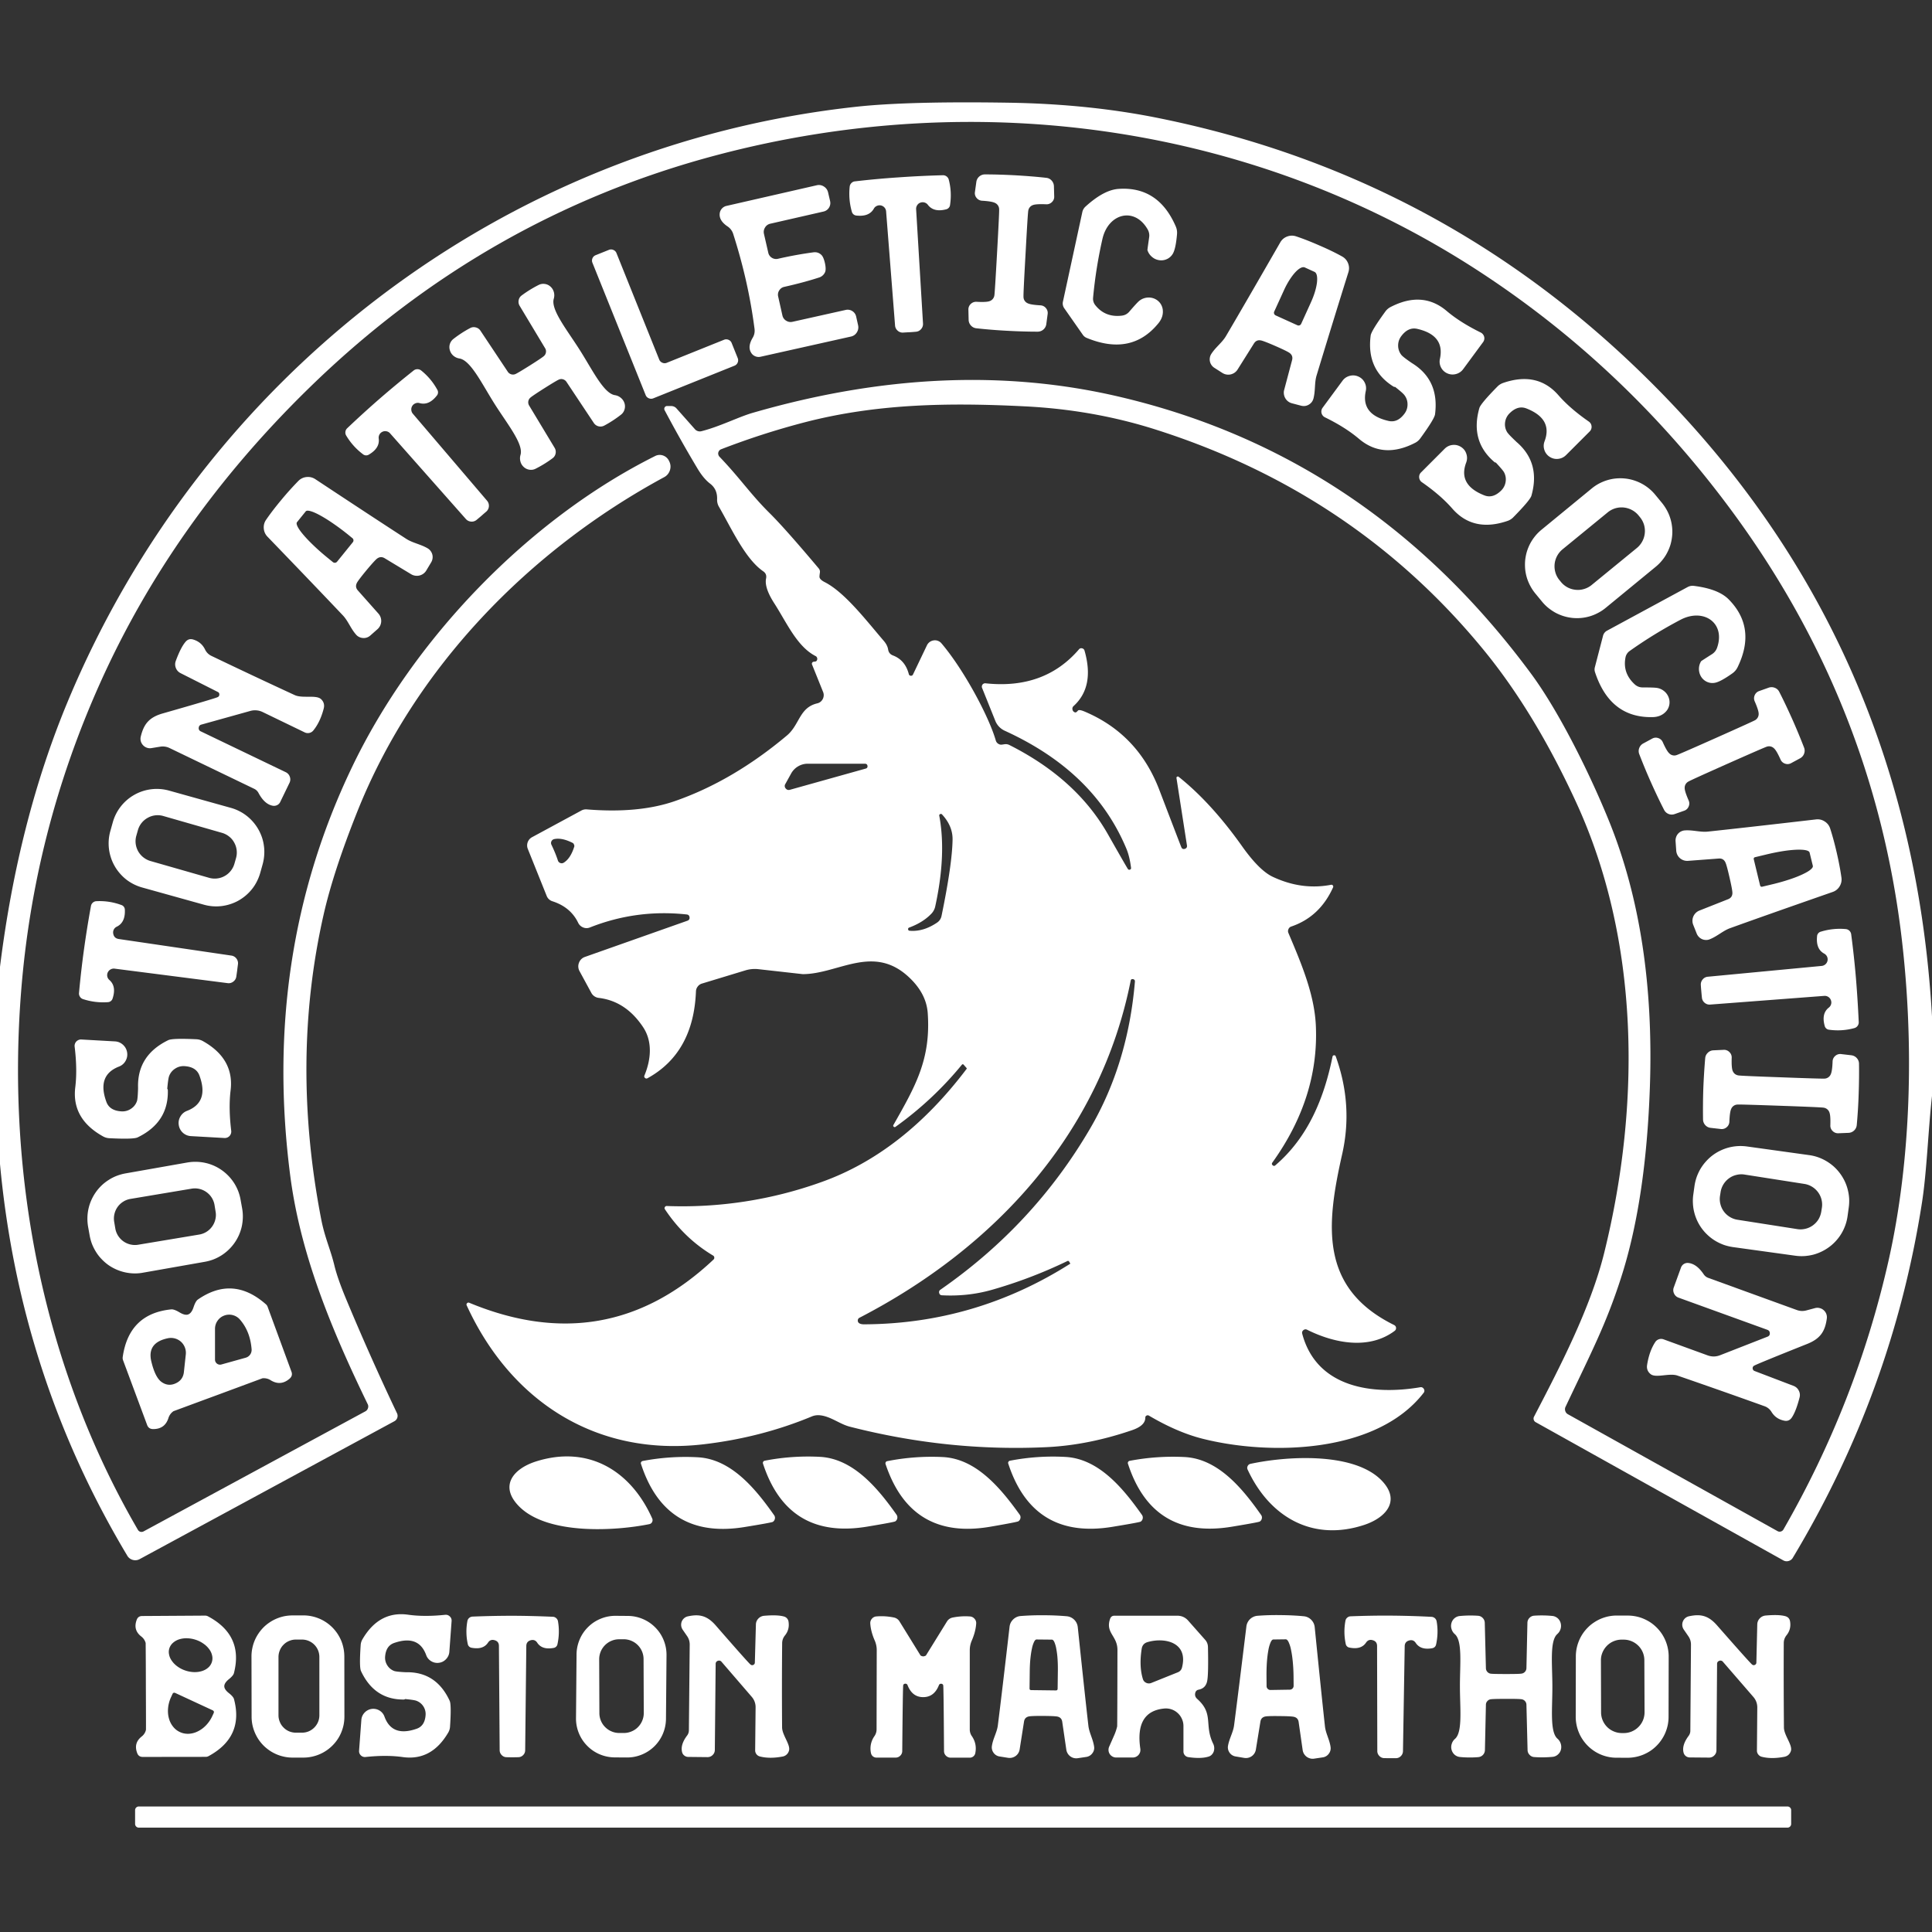 <svg xmlns="http://www.w3.org/2000/svg" width="256" height="256" viewBox="0 0 192 192"><rect x="0" y="0" width="192" height="192" fill="#333333" stroke="none"/><path fill="#fff" d="M192 101.004v7.91c-.39 3.527-.512 7.492-.996 10.598-1.953 12.539-6.23 24.308-12.84 35.304a.67.67 0 0 1-.418.313.67.67 0 0 1-.52-.059l-24.609-13.734a.4.4 0 0 1-.195-.242.4.4 0 0 1 .031-.313c2.52-4.844 5.625-10.793 6.98-16.312 3.645-14.758 3.512-31.055-2.812-44.766q-4.102-8.904-9.148-15.074-12.796-15.64-32.641-21.945c-4.14-1.317-8.488-2.082-13.05-2.305-7.52-.375-14.66-.27-21.848 1.598a76 76 0 0 0-8.27 2.671.46.46 0 0 0-.184.13.5.5 0 0 0-.097.195.4.4 0 0 0 .008.218.44.44 0 0 0 .105.192c2.078 2.168 3.078 3.719 4.996 5.617 1.004.996 2.63 2.824 4.867 5.484a.51.51 0 0 1 .121.426c-.035.23-.046.38-.039.442.028.171.196.336.512.496 2.008 1.02 4.149 3.832 5.871 5.836.246.285.39.57.438.863q.066.432.476.59c.809.304 1.332.922 1.578 1.851a.21.21 0 0 0 .196.168q.158.012.222-.129l1.387-2.902a.87.87 0 0 1 .676-.484.8.8 0 0 1 .422.05q.201.076.344.246c2.203 2.586 4.71 7.254 5.398 9.653.043.14.121.246.242.324q.18.118.39.082l.216-.031a.8.8 0 0 1 .52.082q6.637 3.347 9.765 8.844 1.933 3.405 2.008 3.488.088.092.199.039.118-.047.101-.176-.141-1.132-.465-1.906c-2.34-5.594-6.69-9.246-12.066-11.707a1.83 1.83 0 0 1-.969-1.02l-1.304-3.246a.3.3 0 0 1-.02-.172.34.34 0 0 1 .063-.16.3.3 0 0 1 .136-.101.3.3 0 0 1 .164-.024q5.844.628 9.278-3.367a.3.3 0 0 1 .316-.11q.194.048.246.235c.68 2.383.32 4.211-1.078 5.492a.35.35 0 0 0-.121.356.35.35 0 0 0 .246.281q.117.046.293-.172.116-.135.64.082c3.544 1.488 6.024 4.078 7.438 7.762q2.145 5.607 2.2 5.73.101.235.343.164.247-.075.219-.328l-1.043-6.707c-.012-.058.012-.105.062-.136q.082-.048.157.011 3.23 2.578 6.277 6.867c1.148 1.625 2.176 2.653 3.082 3.075q2.87 1.346 5.781.789a.16.16 0 0 1 .176.062.18.18 0 0 1 .027.192q-1.318 2.929-4.156 3.894a.44.44 0 0 0-.277.258.46.46 0 0 0-.008.379c1.29 3.039 2.598 6.12 2.73 9.246q.31 7.114-4.32 13.57-.112.146.028.274.137.124.273-.004c3.254-2.785 4.844-6.692 5.676-10.801q.03-.117.152-.129c.078-.004.137.031.164.106 1.164 3.222 1.38 6.468.637 9.742-1.59 7.05-2.25 13.304 5.176 16.965q.075.041.129.113.047.071.054.16a.345.345 0 0 1-.129.297c-2.523 1.898-5.949 1.27-8.71-.106-.133-.066-.254-.05-.372.043q-.17.14-.113.356c1.438 5.406 7.04 6.113 11.723 5.316a.33.33 0 0 1 .36.168.32.32 0 0 1-.024.395c-4.68 6.031-15.27 6.242-21.961 4.554-1.668-.421-3.446-1.183-5.332-2.296a.23.23 0 0 0-.243 0 .21.21 0 0 0-.117.203q.001.788-1.304 1.238-4.32 1.482-8.438 1.688-9.832.478-19.629-2.032c-1.004-.258-1.91-1.035-2.976-1.133a1.66 1.66 0 0 0-.817.125q-5.028 2.087-10.695 2.754c-10.742 1.27-19.23-4.312-23.582-13.8q-.053-.117.035-.215a.19.19 0 0 1 .215-.047c9.133 3.789 17.23 2.36 24.285-4.297a.23.23 0 0 0 .07-.207.23.23 0 0 0-.117-.184q-2.864-1.71-4.785-4.597a.19.19 0 0 1-.008-.22.2.2 0 0 1 .196-.108 40.9 40.9 0 0 0 15.382-2.387q8.088-2.889 14.399-11.227.047-.052 0-.105l-.285-.324q-.093-.096-.18.007a34.3 34.3 0 0 1-6.582 6.16c-.063.051-.125.047-.188-.003q-.087-.084-.023-.184c2.191-3.855 3.719-6.527 3.406-11.086-.086-1.297-.695-2.476-1.824-3.547-3.562-3.39-7.035-.375-10.559-.347h-.039l-4.402-.493a3.2 3.2 0 0 0-1.297.118l-4.32 1.312a.8.8 0 0 0-.418.293q-.165.21-.176.48-.242 6.113-4.812 8.633-.134.075-.25-.027-.118-.1-.059-.242c.621-1.492.855-3.317-.129-4.801q-1.71-2.58-4.387-2.91a.96.96 0 0 1-.773-.524l-1.16-2.136a.978.978 0 0 1-.055-.836.958.958 0 0 1 .602-.582L68.316 91.5q.24-.09.211-.336c-.02-.168-.109-.266-.277-.285-3.328-.363-6.54.07-9.621 1.289a.88.88 0 0 1-.676 0 .92.92 0 0 1-.496-.465q-.75-1.555-2.559-2.137a.9.9 0 0 1-.574-.543l-1.87-4.656a.93.93 0 0 1-.013-.664.92.92 0 0 1 .434-.504l4.883-2.64a.96.96 0 0 1 .578-.121q5.145.418 8.73-.825 5.759-2.003 11.137-6.52c1.274-1.07 1.223-2.773 3.016-3.195a.8.8 0 0 0 .32-.152.85.85 0 0 0 .32-.621.8.8 0 0 0-.058-.352l-1.102-2.734a.2.2 0 0 1 .016-.184q.058-.088.156-.093.204-.023.227-.04a.3.3 0 0 0 .12-.273.3.3 0 0 0-.05-.144.26.26 0 0 0-.117-.106c-1.852-.945-2.887-3.355-4.102-5.238-.676-1.047-.945-1.875-.816-2.48.058-.294-.031-.528-.278-.7-1.793-1.234-3.128-4.199-4.41-6.426a1.36 1.36 0 0 1-.18-.734q.037-.99-.683-1.547-.674-.509-1.289-1.55a129 129 0 0 1-3.246-5.762.25.25 0 0 1-.031-.14c0-.052.011-.095.039-.138a.3.3 0 0 1 .101-.101.24.24 0 0 1 .137-.031h.398a.7.7 0 0 1 .547.246l1.801 2.03a.65.65 0 0 0 .688.22c1.8-.457 3.668-1.41 5.035-1.809 12.91-3.742 25.058-4.285 36.449-1.617q24.927 5.826 40.973 27.566c2.84 3.856 5.925 10.157 7.77 14.73 3.019 7.5 4.355 16.266 4.01 26.29q-.391 11.36-2.894 19.058c-1.484 4.582-2.879 7.223-5.492 12.75a.54.54 0 0 0-.023.407.54.54 0 0 0 .257.32l20.836 11.617q.153.087.329.04a.43.43 0 0 0 .261-.204q7.224-12.562 10.41-26.566c2.348-10.32 2.543-21.914 1.352-32.078q-2.79-23.783-17.379-43.223-10.167-13.56-23.937-22.707c-22.54-14.988-50.332-18.918-76.45-12.008q-23.138 6.123-40.625 23.25-13.48 13.19-20.68 29.262-6.608 14.742-7.843 30.773c-1.426 18.43 2.277 37.285 11.617 53.332q.084.147.25.196c.11.027.211.015.313-.036l22.043-11.933a.52.52 0 0 0 .257-.313.5.5 0 0 0-.027-.406c-3.59-7.398-6.68-14.867-7.695-22.695q-2.822-21.82 6.078-40.48c6.11-12.833 17.586-24.75 30.191-31.048a1 1 0 0 1 .387-.105 1.026 1.026 0 0 1 .98.578l.036.074q.099.206.117.434a1.22 1.22 0 0 1-.274.836c-.097.113-.21.21-.343.281C52.62 54.66 41.242 66.316 35.527 80.61q-2.406 6.017-3.382 10.352-3.27 14.49-.223 30.21c.351 1.821.93 3 1.316 4.618q.317 1.3 1.196 3.398a253 253 0 0 0 5.023 11.266.605.605 0 0 1-.254.781l-25.32 13.707a.9.9 0 0 1-.684.079.89.89 0 0 1-.547-.415Q1.95 136.74 0 115.68V96.082c1.203-9.695 3.45-18.48 6.727-26.355C20.168 37.46 49.859 14.43 85.133 10.605q5.115-.555 15.129-.398c5.347.086 10.351.602 15.004 1.555q26.94 5.478 46.84 24.328C180.554 53.559 190.52 75.2 192 101.004M85.98 75.898h-5.707q-.512 0-.953.258a1.87 1.87 0 0 0-.691.703l-.582 1.051a.364.364 0 0 0 .031.442q.169.211.426.136l7.543-2.11c.129-.042.18-.132.164-.265q-.031-.198-.23-.215m4.41 16.598q1.352.121 2.723-.8.37-.249.457-.684 1.056-5.116 1.094-7.567.024-1.348-1.043-2.504-.084-.087-.191-.035-.111.052-.086.168.721 3.856-.403 9.008a1.5 1.5 0 0 1-.382.719q-.832.873-2.215 1.383c-.074.03-.11.09-.098.171.012.086.063.133.145.141m-35.242-7.77q.16.386.293.79c.04.12.121.207.243.25a.38.38 0 0 0 .347-.04q.67-.42 1.035-1.585a.17.17 0 0 0 0-.125q0-.017-.02-.075a1 1 0 0 1-.038-.078.25.25 0 0 0-.09-.09c-.719-.367-1.34-.496-1.852-.382a.4.4 0 0 0-.27.218q-.076.175.005.344.188.387.347.774m50.918 40.598a46.7 46.7 0 0 1-7.507 2.86c-1.59.449-3.243.629-4.95.539-.144-.008-.238-.078-.273-.22a.286.286 0 0 1 .121-.335q9.292-6.45 14.887-16.035c2.508-4.297 3.984-9.156 4.441-14.582q.017-.205-.195-.246h-.016q-.18-.025-.21.156c-3.02 15.16-13.462 26.516-26.954 33.496a.29.29 0 0 0-.164.25.3.3 0 0 0 .117.277q.174.134.559.125c7.36-.043 14.164-2.05 20.422-6.015a.03.03 0 0 0 .015-.035l-.105-.172q-.065-.122-.188-.063m0 0"/><path fill="#fff" d="M89.324 17.625a98 98 0 0 1 4.375-.21.58.58 0 0 1 .375.12.58.58 0 0 1 .215.328q.316 1.202.129 2.485a.51.51 0 0 1-.398.457q-1.229.313-1.81-.45a.63.63 0 0 0-.335-.23.64.64 0 0 0-.41.016.6.6 0 0 0-.317.254.65.65 0 0 0-.105.394l.684 11.356a.75.75 0 0 1-.188.558.74.74 0 0 1-.527.266 17 17 0 0 1-.606.047q-.174.005-.64.035a.73.73 0 0 1-.555-.188.75.75 0 0 1-.262-.523L88.06 21a.653.653 0 0 0-.508-.582.63.63 0 0 0-.406.043.6.6 0 0 0-.301.27q-.469.832-1.735.69a.51.51 0 0 1-.457-.39 6.5 6.5 0 0 1-.21-2.492.58.58 0 0 1 .171-.348.55.55 0 0 1 .348-.168 87 87 0 0 1 4.363-.398M99.09 25.074c.148-2.672.219-4.101.203-4.293a.7.7 0 0 0-.422-.62q-.304-.153-1.266-.212a.75.75 0 0 1-.55-.277.72.72 0 0 1-.168-.586l.14-1.004a.86.86 0 0 1 .848-.75q1.358 0 3.05.09 1.706.098 3.048.25a.82.82 0 0 1 .539.273q.215.24.226.567l.028 1.011a.71.71 0 0 1-.23.563.74.74 0 0 1-.579.215q-.96-.041-1.281.07a.7.7 0 0 0-.489.578q-.052.275-.269 4.281-.227 3.999-.203 4.282a.69.69 0 0 0 .422.629q.305.151 1.265.203.336.023.547.281.211.263.164.59l-.133.996a.86.86 0 0 1-.855.75c-.898 0-1.918-.027-3.05-.09a53 53 0 0 1-3.04-.246.84.84 0 0 1-.543-.273.85.85 0 0 1-.23-.567l-.024-1.012a.74.74 0 0 1 .235-.566.76.76 0 0 1 .578-.215q.958.053 1.273-.058a.71.71 0 0 0 .496-.579q.047-.285.27-4.28M81.977 26.129q.133.614.027.894a.96.96 0 0 1-.629.563q-1.465.478-3.434.922a.76.76 0 0 0-.5.351.76.76 0 0 0-.109.602l.422 1.883a.8.8 0 0 0 .367.523c.195.125.41.164.637.113l5.289-1.18a.86.86 0 0 1 .66.118.85.85 0 0 1 .379.55l.187.84q.09.388-.12.723a.9.9 0 0 1-.598.418l-8.97 2.004a.85.85 0 0 1-.554-.058.85.85 0 0 1-.406-.38q-.34-.596.188-1.468c.156-.27.21-.559.171-.871a52 52 0 0 0-.847-4.778 56 56 0 0 0-1.282-4.68 1.4 1.4 0 0 0-.53-.702q-.852-.562-.805-1.254a.86.86 0 0 1 .207-.516.86.86 0 0 1 .476-.285l8.953-2.047a.9.9 0 0 1 .719.121q.334.21.422.598l.195.84a.85.85 0 0 1-.105.66.85.85 0 0 1-.547.39l-5.281 1.207a.8.8 0 0 0-.528.375q-.186.298-.11.637l.43 1.875a.77.77 0 0 0 .356.5.78.78 0 0 0 .602.102 39 39 0 0 1 3.504-.64q.474-.068.8.241c.149.13.266.399.364.809M114.031 24.855q-.01-.016.172-1.28a1.2 1.2 0 0 0-.144-.766c-1.305-2.297-3.922-1.606-4.5.937a45 45 0 0 0-.93 5.848q-.035.421.234.75c.653.812 1.524 1.152 2.602 1.027q.458-.048.758-.394c.449-.524.754-.856.914-1.008.195-.18.425-.305.687-.364q.394-.088.77.028.38.122.636.414.252.293.317.68.11.744-.43 1.402-2.684 3.293-7.148 1.441a.85.85 0 0 1-.344-.277l-1.852-2.648a.82.82 0 0 1-.136-.684l1.922-8.879q.07-.323.312-.547 1.818-1.656 3.277-1.762c2.653-.187 4.551 1.063 5.704 3.743.105.25.144.507.117.78-.082.95-.223 1.587-.41 1.911a1.3 1.3 0 0 1-.57.531q-.364.175-.774.121a1.4 1.4 0 0 1-.735-.332 1.43 1.43 0 0 1-.449-.672M131.129 24.398q1.285.552 2.242 1.086.417.229.594.668.18.438.039.895a1237 1237 0 0 0-3.168 10.281c-.215.727-.102 1.492-.305 2.274q-.052.193-.168.351-.123.159-.293.258a1 1 0 0 1-.37.133 1.1 1.1 0 0 1-.391-.024l-.918-.242a1.07 1.07 0 0 1-.66-.504 1.1 1.1 0 0 1-.137-.402 1 1 0 0 1 .027-.426l.785-2.957q.117-.44-.246-.71-.246-.182-1.394-.684-1.154-.504-1.457-.563-.45-.09-.696.309l-1.62 2.578a1.1 1.1 0 0 1-.294.312c-.12.086-.25.14-.39.176a1.097 1.097 0 0 1-.824-.14l-.801-.512a1 1 0 0 1-.442-.633 1 1 0 0 1 .14-.754c.434-.676 1.071-1.117 1.454-1.77 1.223-2.074 3.02-5.18 5.394-9.308q.235-.412.68-.582.445-.168.895-.02 1.041.346 2.324.91m-4.356 6.946 2.16.98a.285.285 0 0 0 .375-.14l.965-2.125q.24-.528.399-1.043.156-.517.207-.946.047-.428-.016-.703c-.043-.18-.12-.3-.234-.351l-.961-.438q-.17-.075-.422.055-.251.13-.543.449c-.191.211-.387.473-.578.777a8 8 0 0 0-.527.985l-.97 2.125a.27.27 0 0 0-.003.215.28.28 0 0 0 .148.16M64.164 39.262l-5.289-13.149a.57.57 0 0 1 .004-.445.56.56 0 0 1 .32-.309l1.313-.527a.55.55 0 0 1 .445.008q.219.093.309.316l4.246 10.574a.56.56 0 0 0 .312.317.55.55 0 0 0 .446.004l5.683-2.285a.57.57 0 0 1 .445.004.55.55 0 0 1 .313.316l.602 1.5q.088.228-.004.445a.56.56 0 0 1-.32.313l-8.067 3.242a.57.57 0 0 1-.445-.008.55.55 0 0 1-.313-.316M57.61 34.77c1.273 2.003 2.382 4.328 3.5 4.5q.334.052.593.27c.176.148.293.327.36.538a1.06 1.06 0 0 1-.004.633 1 1 0 0 1-.356.508q-.803.626-1.664 1.082a.793.793 0 0 1-1.023-.262l-2.72-4.09a.62.62 0 0 0-.343-.254.58.58 0 0 0-.422.032q-.265.118-1.426.851-1.171.744-1.394.938a.613.613 0 0 0-.129.781l2.535 4.207a.77.77 0 0 1 .098.562.75.75 0 0 1-.3.473q-.78.585-1.688 1.043c-.192.098-.399.129-.61.098a1.05 1.05 0 0 1-.566-.27 1.1 1.1 0 0 1-.332-.55 1.2 1.2 0 0 1 .008-.65c.324-1.081-1.313-3.073-2.579-5.077-1.27-2.012-2.378-4.336-3.496-4.508a1.2 1.2 0 0 1-.59-.27 1.1 1.1 0 0 1-.351-.539 1.03 1.03 0 0 1 .348-1.132q.802-.626 1.668-1.082a.74.74 0 0 1 .554-.063.76.76 0 0 1 .465.324l2.723 4.09a.617.617 0 0 0 .758.219q.27-.123 1.437-.856 1.165-.736 1.387-.93a.6.6 0 0 0 .203-.37.58.58 0 0 0-.082-.41l-2.527-4.208a.78.78 0 0 1-.102-.558q.058-.3.297-.477a11.5 11.5 0 0 1 1.687-1.043q.293-.147.614-.101.32.042.566.265.247.223.336.551a1.2 1.2 0 0 1-.008.649c-.324 1.082 1.305 3.082 2.574 5.086M138.637 38.445q-.075.025-.172-.039-2.685-1.686-2.25-5.054.051-.457 1.469-2.407.19-.257.472-.414 3.206-1.677 5.625.383 1.344 1.136 3.383 2.137a.66.66 0 0 1 .332.422q.035.137.004.273a.6.6 0 0 1-.11.25l-1.98 2.688a1.28 1.28 0 0 1-.719.488 1.28 1.28 0 0 1-.867-.07 1.27 1.27 0 0 1-.625-.602 1.26 1.26 0 0 1-.097-.86q.492-2.325-2.25-2.956c-.598-.137-1.125.097-1.59.714-.211.278-.317.594-.317.938q0 .52.317.93.153.2.965.757.039.03.136.09 2.685 1.68 2.25 5.055-.053.456-1.472 2.406a1.45 1.45 0 0 1-.47.414c-2.136 1.114-4.01.989-5.624-.383-.899-.761-2.024-1.472-3.383-2.136a.63.63 0 0 1-.332-.422.6.6 0 0 1-.004-.274.6.6 0 0 1 .11-.25l1.98-2.687c.18-.246.422-.406.715-.484q.447-.118.863.07.42.188.625.594.205.41.106.855-.494 2.325 2.25 2.957.894.218 1.59-.707c.21-.277.316-.594.312-.941q0-.516-.32-.926-.148-.199-.922-.809M47.844 51.262c-.078.066-.23.195-.465.39a.75.75 0 0 1-.559.184.76.76 0 0 1-.523-.258l-7.531-8.512a.62.62 0 0 0-.352-.203.62.62 0 0 0-.402.043.643.643 0 0 0-.375.676q.125.944-.969 1.59a.504.504 0 0 1-.602-.035 6.4 6.4 0 0 1-1.664-1.856.56.56 0 0 1-.074-.379.57.57 0 0 1 .18-.347 101 101 0 0 1 3.238-2.946 104 104 0 0 1 3.367-2.793.58.58 0 0 1 .371-.125q.204-.001.368.125a6.3 6.3 0 0 1 1.601 1.907.5.5 0 0 1-.05.601q-.785.997-1.712.735a.6.6 0 0 0-.402.023.64.64 0 0 0-.414.648q.013.213.148.38l7.375 8.644q.206.241.188.559a.75.75 0 0 1-.262.53q-.357.306-.48.419M148.656 45.969q-.082.005-.164-.07c-1.605-1.376-2.097-3.153-1.476-5.34q.118-.439 1.812-2.16.226-.224.535-.337 3.418-1.185 5.512 1.215 1.16 1.33 3.031 2.625a.7.7 0 0 1 .184.203q.065.123.078.262a.6.6 0 0 1-.035.27.6.6 0 0 1-.145.234l-2.363 2.363c-.215.211-.477.336-.777.368a1.27 1.27 0 0 1-.84-.2 1.27 1.27 0 0 1-.528-.68q-.144-.433.016-.863.84-2.225-1.785-3.261c-.57-.23-1.133-.075-1.68.465q-.376.368-.453.882c-.05.34.008.664.176.961q.124.229.84.903.035.036.117.113c1.605 1.375 2.098 3.152 1.48 5.34q-.123.438-1.816 2.16a1.45 1.45 0 0 1-.531.336q-3.42 1.183-5.516-1.215-1.159-1.33-3.027-2.625a.6.6 0 0 1-.184-.203.653.653 0 0 1-.047-.535.6.6 0 0 1 .149-.23l2.36-2.364c.218-.211.476-.336.78-.367q.453-.047.836.199.387.245.528.68.145.434-.012.863c-.563 1.484.035 2.57 1.785 3.262q.854.344 1.68-.465.376-.37.453-.887a1.48 1.48 0 0 0-.176-.965q-.129-.216-.797-.937M36.414 56.676q-.804.977-.945 1.246c-.14.277-.11.527.097.758l2.04 2.297a1.1 1.1 0 0 1 .277.796 1.1 1.1 0 0 1-.367.754l-.715.63a.963.963 0 0 1-.734.246 1 1 0 0 1-.38-.102.9.9 0 0 1-.308-.242c-.535-.606-.781-1.348-1.305-1.903-1.668-1.761-4.16-4.367-7.488-7.816a1.3 1.3 0 0 1-.371-.817q-.04-.48.23-.87.628-.914 1.532-1.997a30 30 0 0 1 1.68-1.867q.335-.335.812-.383.476-.046.875.219 5.99 3.96 9.043 5.934c.644.41 1.418.523 2.117.937q.17.098.289.262a.98.98 0 0 1 .191.746 1 1 0 0 1-.129.371l-.488.816q-.11.187-.285.317a1.1 1.1 0 0 1-.387.183 1.1 1.1 0 0 1-.43.02 1.1 1.1 0 0 1-.406-.145l-2.632-1.59c-.262-.156-.512-.144-.758.04q-.246.193-1.055 1.16m-2.918-.852 1.566-1.937a.28.28 0 0 0 .063-.215.26.26 0 0 0-.11-.195l-.386-.317q-.739-.597-1.461-1.094c-.48-.336-.918-.609-1.316-.828q-.6-.332-.98-.437-.383-.11-.49.02l-.87 1.077q-.099.136.09.489.186.35.636.863c.297.344.66.71 1.086 1.11.426.402.887.796 1.375 1.19l.39.317c.063.047.134.07.212.059a.3.3 0 0 0 .195-.102M165.176 49.992q.275.343.488.735.208.387.336.812.13.422.172.863.047.44 0 .88a4.7 4.7 0 0 1-.168.866q-.13.422-.34.813-.206.392-.488.73-.282.345-.621.625l-4.985 4.094a4.2 4.2 0 0 1-.734.488 4.4 4.4 0 0 1-1.676.512 4.7 4.7 0 0 1-.879 0 4.6 4.6 0 0 1-.863-.172 4.7 4.7 0 0 1-.816-.336 5 5 0 0 1-.73-.488 4.3 4.3 0 0 1-.626-.625l-.676-.82a4.4 4.4 0 0 1-.488-.735 4.4 4.4 0 0 1-.512-1.675 5 5 0 0 1 0-.883c.032-.293.086-.582.172-.864.086-.28.2-.554.336-.812.14-.262.305-.504.492-.734.184-.227.395-.434.621-.621l4.985-4.094c.226-.188.472-.352.73-.492q.392-.206.813-.336c.285-.086.57-.145.867-.172q.44-.042.879 0 .44.042.863.172a4.5 4.5 0 0 1 1.547.824 4.5 4.5 0 0 1 .625.625Zm-2.34 1.23a2.19 2.19 0 0 0-2.313-.706 2.2 2.2 0 0 0-.75.402l-4.492 3.676a2.19 2.19 0 0 0-.785 1.465q-.04.432.082.847.123.412.399.746l.144.176q.271.334.652.54c.254.136.528.218.813.245q.433.047.844-.082.415-.123.75-.398l4.492-3.676a2.19 2.19 0 0 0 .707-2.312 2.2 2.2 0 0 0-.402-.75ZM169.059 65.707c.004-.008.367-.246 1.086-.703q.346-.228.488-.61c.89-2.48-1.336-4.011-3.637-2.796a44.5 44.5 0 0 0-5.043 3.097 1.02 1.02 0 0 0-.418.668q-.287 1.53.914 2.64.34.313.797.313 1.027-.001 1.356.04.398.044.722.285.323.239.477.601.156.363.101.75c-.039.254-.14.485-.308.68q-.49.57-1.344.594c-2.828.07-4.746-1.426-5.746-4.485a.86.86 0 0 1-.016-.445l.813-3.125a.8.8 0 0 1 .426-.547l7.98-4.32q.292-.158.621-.121 2.437.3 3.469 1.343 2.796 2.832.875 6.758a1.6 1.6 0 0 1-.516.598c-.777.55-1.347.86-1.719.93a1.3 1.3 0 0 1-.773-.079 1.34 1.34 0 0 1-.598-.507 1.472 1.472 0 0 1-.008-1.559M21.637 68.762l-3.688-1.864a.95.95 0 0 1-.472-.515.96.96 0 0 1-.008-.7q.492-1.34.972-1.902c.207-.242.457-.316.758-.226q.819.246 1.18.996.207.427.637.633a608 608 0 0 0 8.265 3.89c.77.36 2.137-.05 2.625.406q.41.388.262.946-.351 1.346-1.043 2.183a.7.7 0 0 1-.383.23.7.7 0 0 1-.449-.05l-4.191-2.027a1.74 1.74 0 0 0-1.239-.106l-4.847 1.352a.334.334 0 0 0-.266.316.33.33 0 0 0 .207.36l8.438 4.054c.199.098.332.246.406.453a.76.76 0 0 1-.031.606l-.915 1.89a.66.66 0 0 1-.316.325.7.7 0 0 1-.45.058q-.809-.157-1.401-1.27a.94.94 0 0 0-.442-.417l-8.394-4.043a1.56 1.56 0 0 0-.922-.137l-.89.145a.9.9 0 0 1-.45-.043.96.96 0 0 1-.598-.645.94.94 0 0 1-.004-.453c.293-1.223.809-1.91 2.16-2.3q5.31-1.516 5.504-1.637a.27.27 0 0 0 .145-.262.25.25 0 0 0-.16-.246M178.125 71.496a62 62 0 0 1 1.164 2.805.84.84 0 0 1 0 .601.85.85 0 0 1-.398.457l-.887.48a.72.72 0 0 1-.606.052.73.73 0 0 1-.449-.41c-.262-.583-.472-.95-.64-1.102a.7.7 0 0 0-.727-.176q-.27.087-3.914 1.703-3.639 1.621-3.879 1.766a.7.7 0 0 0-.367.656c.004.227.137.629.39 1.211.09.203.094.406.004.61a.72.72 0 0 1-.437.417l-.953.336a.855.855 0 0 1-1.05-.418q-.615-1.196-1.306-2.738a58 58 0 0 1-1.164-2.805.84.84 0 0 1 0-.601.85.85 0 0 1 .399-.457l.886-.48a.72.72 0 0 1 .606-.051.73.73 0 0 1 .45.41q.389.873.64 1.101a.69.69 0 0 0 .734.176q.268-.084 3.906-1.703 3.638-1.622 3.887-1.762a.71.71 0 0 0 .36-.66q-.011-.34-.391-1.21a.74.74 0 0 1-.004-.61.74.74 0 0 1 .445-.418l.946-.336a.85.85 0 0 1 .605.012q.3.115.445.402c.41.797.844 1.715 1.305 2.742M25.86 86.754a4.6 4.6 0 0 1-.325.828q-.2.404-.476.754a4.6 4.6 0 0 1-1.348 1.156 4.4 4.4 0 0 1-.813.356 4.5 4.5 0 0 1-1.761.215 4.5 4.5 0 0 1-.88-.157l-6.136-1.71a4.62 4.62 0 0 1-1.586-.8 4.6 4.6 0 0 1-.64-.619 4.3 4.3 0 0 1-.512-.73 4.4 4.4 0 0 1-.36-.817 4.527 4.527 0 0 1-.059-2.637l.243-.866a4.54 4.54 0 0 1 5.598-3.157l6.14 1.715q.435.121.832.324.399.2.75.477a4.6 4.6 0 0 1 1.516 2.16q.14.427.191.871c.04.297.043.594.02.89-.02.298-.074.59-.152.88Zm-2.407-1.465c.074-.262.098-.523.067-.793a2 2 0 0 0-.243-.758 1.9 1.9 0 0 0-.515-.61 2 2 0 0 0-.707-.362l-5.825-1.672a2.012 2.012 0 0 0-1.55.18 2.02 2.02 0 0 0-.973 1.218l-.156.551a2 2 0 0 0-.067.793 2.1 2.1 0 0 0 .243.758 2.08 2.08 0 0 0 1.222.972l5.824 1.668q.391.113.793.067.406-.045.758-.242a2.04 2.04 0 0 0 .973-1.223ZM182.535 84.75c.211.914.363 1.734.465 2.46q.066.47-.184.88-.252.406-.703.558-6.756 2.355-10.16 3.586c-.719.254-1.277.805-2.02 1.102a.9.9 0 0 1-.382.078.98.98 0 0 1-.711-.297 1 1 0 0 1-.219-.328l-.351-.883a1.05 1.05 0 0 1-.075-.422q.002-.215.09-.414a1.1 1.1 0 0 1 .606-.582l2.843-1.125q.43-.168.43-.625c0-.207-.098-.722-.285-1.535q-.28-1.231-.414-1.508-.199-.41-.66-.375l-3.043.23a1.1 1.1 0 0 1-.43-.05 1.1 1.1 0 0 1-.375-.21q-.167-.143-.262-.337a1.1 1.1 0 0 1-.113-.414l-.066-.945a1 1 0 0 1 .05-.39.97.97 0 0 1 .508-.583 1 1 0 0 1 .38-.098c.8-.054 1.534.204 2.292.118q3.603-.382 10.711-1.207.476-.06.875.199.405.256.55.71.339 1.043.653 2.407m-8.242.668.621 2.566q.046.175.227.133l1.156-.277q.804-.198 1.539-.442c.488-.16.914-.328 1.273-.496q.547-.253.817-.476.273-.224.23-.387l-.32-1.312q-.04-.159-.387-.235-.345-.07-.941-.047-.598.026-1.36.145-.756.123-1.566.316l-1.156.278q-.184.046-.133.234M8.348 94.344c.195-1.41.425-2.848.691-4.305a.574.574 0 0 1 .555-.48 6.2 6.2 0 0 1 2.453.375.5.5 0 0 1 .36.48q.057 1.264-.805 1.68a.63.63 0 0 0-.352.672c.047.316.227.496.54.55l11.206 1.649a.75.75 0 0 1 .5.297.75.75 0 0 1 .152.558q-.06.456-.074.602-.024.17-.09.629a.74.74 0 0 1-.3.5.73.73 0 0 1-.563.152l-11.234-1.441a.65.65 0 0 0-.403.082.65.65 0 0 0-.32.703q.047.209.211.348c.477.421.578 1.03.316 1.832a.51.51 0 0 1-.472.367 6.4 6.4 0 0 1-2.461-.301.56.56 0 0 1-.309-.234.58.58 0 0 1-.097-.383q.203-2.21.496-4.332M184.441 97.2q.177 2.143.278 4.374a.59.59 0 0 1-.438.598 6.2 6.2 0 0 1-2.488.164.5.5 0 0 1-.457-.387q-.34-1.225.41-1.816a.65.65 0 0 0 .227-.34.63.63 0 0 0-.024-.406.64.64 0 0 0-.258-.317.64.64 0 0 0-.394-.101l-11.332.863a.74.74 0 0 1-.559-.176.75.75 0 0 1-.273-.52c-.031-.308-.051-.515-.059-.632a13 13 0 0 1-.047-.606.75.75 0 0 1 .18-.558.73.73 0 0 1 .52-.274l11.316-1.074a.66.66 0 0 0 .574-.52.66.66 0 0 0-.047-.406.67.67 0 0 0-.28-.296q-.84-.45-.712-1.72a.5.5 0 0 1 .383-.464 6.4 6.4 0 0 1 2.48-.254.594.594 0 0 1 .528.52 93 93 0 0 1 .472 4.347M16.621 108.203q.06.053.059.164.07 3.176-3 4.664-.412.205-2.82.082a1.4 1.4 0 0 1-.606-.172q-3.168-1.753-2.77-4.918.21-1.746-.066-4.007a.6.6 0 0 1 .027-.274.6.6 0 0 1 .14-.238.64.64 0 0 1 .5-.2l3.337.188c.305.016.57.13.797.332.226.207.363.457.414.762q.071.45-.156.848a1.25 1.25 0 0 1-.657.562c-1.48.578-1.894 1.746-1.246 3.512q.315.861 1.473.937c.348.024.672-.058.96-.25.294-.191.493-.449.606-.777q.076-.24.106-1.215v-.164q-.07-3.175 3-4.668.411-.206 2.82-.09.317.018.606.172 3.162 1.764 2.77 4.922-.211 1.757.065 4.012a.65.65 0 0 1-.171.508.64.64 0 0 1-.497.199l-3.335-.188a1.29 1.29 0 0 1-1.211-1.094c-.047-.3.004-.585.156-.847q.228-.398.656-.567 2.22-.853 1.246-3.5c-.21-.582-.703-.894-1.472-.945a1.5 1.5 0 0 0-.957.254 1.46 1.46 0 0 0-.602.773q-.083.24-.172 1.223M177.047 107.063c2.664.101 4.09.14 4.281.128a.7.7 0 0 0 .613-.437c.098-.207.157-.633.18-1.266a.74.74 0 0 1 .266-.554.73.73 0 0 1 .59-.18l1.007.117q.317.04.536.274c.144.16.222.347.226.558q.024 1.36-.035 3.055a51 51 0 0 1-.188 3.039.84.84 0 0 1-.261.547.85.85 0 0 1-.559.238l-1.012.04a.74.74 0 0 1-.566-.224.72.72 0 0 1-.227-.566q.03-.961-.09-1.273a.71.71 0 0 0-.585-.48q-.277-.048-4.274-.188c-2.668-.094-4.094-.137-4.285-.121a.7.7 0 0 0-.621.433q-.143.31-.18 1.27a.74.74 0 0 1-.265.547.74.74 0 0 1-.582.18l-1.004-.114a.83.83 0 0 1-.543-.273.84.84 0 0 1-.223-.567 64 64 0 0 1 .027-3.05 68 68 0 0 1 .188-3.04.83.83 0 0 1 .27-.543.82.82 0 0 1 .558-.234l1.012-.047a.73.73 0 0 1 .566.223.72.72 0 0 1 .227.566q-.03.96.09 1.281.157.407.586.473.275.047 4.277.188M183.61 120.852a4.6 4.6 0 0 1-.59 1.699 4.5 4.5 0 0 1-.536.734q-.3.34-.664.613-.363.275-.773.473-.407.199-.848.317a5 5 0 0 1-.894.14 4.7 4.7 0 0 1-.907-.039l-6.18-.855a5 5 0 0 1-.882-.211 5 5 0 0 1-.82-.38 4.7 4.7 0 0 1-1.348-1.198 4.6 4.6 0 0 1-.785-1.622 4.4 4.4 0 0 1-.14-.894 4.4 4.4 0 0 1 .034-.906l.118-.848q.064-.45.21-.879.152-.432.38-.824c.156-.262.331-.504.535-.73a4.5 4.5 0 0 1 1.437-1.09q.409-.198.848-.313a4.7 4.7 0 0 1 1.8-.105l6.18.859q.45.06.883.21.428.15.82.38c.262.152.508.332.735.531a4.7 4.7 0 0 1 1.086 1.438q.2.41.312.851.116.442.145.895.024.455-.04.906Zm-2.555-.813a2.061 2.061 0 0 0-.375-1.55 2.084 2.084 0 0 0-1.363-.832l-5.942-.93a2 2 0 0 0-.812.035 2 2 0 0 0-.739.34 2.084 2.084 0 0 0-.832 1.363l-.058.37q-.065.41.035.813a2.05 2.05 0 0 0 .941 1.29q.352.216.762.28l5.941.93q.412.065.813-.035a2 2 0 0 0 .738-.34q.339-.246.555-.597a2.2 2.2 0 0 0 .277-.766ZM24.066 120.105c.051.293.075.594.067.891q-.012.451-.106.89c-.066.294-.16.575-.28.852a4.61 4.61 0 0 1-1.727 2.012c-.25.16-.52.297-.797.406a4.7 4.7 0 0 1-.864.239l-6.16 1.085a4.3 4.3 0 0 1-.89.07 4.6 4.6 0 0 1-.891-.109 4.645 4.645 0 0 1-1.633-.715 4.6 4.6 0 0 1-.676-.585 4.2 4.2 0 0 1-.554-.704 5 5 0 0 1-.407-.796 4.7 4.7 0 0 1-.238-.864l-.156-.87a4.6 4.6 0 0 1-.066-.895 4.5 4.5 0 0 1 .386-1.739 4.61 4.61 0 0 1 1.02-1.46q.326-.312.707-.551a4.3 4.3 0 0 1 .797-.407q.419-.161.863-.242l6.16-1.086c.293-.05.594-.074.89-.066a4.55 4.55 0 0 1 1.743.383 4.61 4.61 0 0 1 2.012 1.727q.241.379.406.8c.105.277.187.567.238.863Zm-2.746-.351a1.971 1.971 0 0 0-.805-1.285 1.97 1.97 0 0 0-1.476-.34l-6.066 1.016q-.388.063-.723.273t-.562.527q-.229.322-.317.707a2 2 0 0 0-.023.774l.109.648q.064.388.273.723.212.334.528.562.321.229.707.317c.254.058.512.07.77.023l6.066-1.011a1.971 1.971 0 0 0 1.285-.805q.229-.323.316-.703.094-.387.024-.774ZM174.3 135.734a.27.27 0 0 0-.12.274.28.28 0 0 0 .18.238l3.87 1.477c.235.09.415.246.528.468a.93.93 0 0 1 .078.7c-.238.925-.5 1.593-.777 1.996-.184.261-.426.363-.735.3q-.843-.164-1.277-.878a1.32 1.32 0 0 0-.695-.563 715 715 0 0 0-8.649-3.043c-.805-.277-2.125.27-2.656-.137q-.449-.353-.36-.921.218-1.378.817-2.282a.68.68 0 0 1 .363-.27.68.68 0 0 1 .457.009l4.387 1.597q.627.222 1.242-.023l4.695-1.836c.16-.059.239-.168.235-.34q-.001-.25-.242-.344l-8.825-3.195a.76.76 0 0 1-.449-.41.75.75 0 0 1-.031-.602l.719-1.98a.694.694 0 0 1 .718-.457q.827.075 1.532 1.117c.12.18.28.305.488.375l8.781 3.187q.462.163.93.04l.879-.235a.9.9 0 0 1 .453 0 .9.9 0 0 1 .402.211.927.927 0 0 1 .309.824c-.168 1.246-.617 1.989-1.922 2.516q-5.144 2.052-5.324 2.187M21.66 138.61c-2.933 1.081-4.406 1.628-4.418 1.632a1.28 1.28 0 0 0-.504.684q-.352 1.1-1.52 1.094c-.3 0-.503-.141-.6-.418l-2.391-6.43a.64.64 0 0 1-.032-.309q.615-4.312 4.817-4.738c.187-.02.465.078.824.293q.546.328.863.21c.227-.085.41-.327.54-.73q.199-.598.433-.757c2.316-1.602 4.562-1.45 6.742.468q.122.101.18.254l2.363 6.434q.165.416-.18.715-.885.764-1.875.156a1.26 1.26 0 0 0-.824-.195zm3.344-4.524c-.094-1.188-.48-2.164-1.152-2.941a1.4 1.4 0 0 0-.72-.45 1.4 1.4 0 0 0-.847.043q-.416.155-.668.52c-.168.242-.25.515-.25.808v3.055q0 .118.051.219.052.105.145.176a.492.492 0 0 0 .434.086l2.425-.676a.805.805 0 0 0 .582-.84m-8.961 3.246q.662.481 1.406.148.745-.331.828-1.144l.188-1.742a1.49 1.49 0 0 0-.477-1.25 1.498 1.498 0 0 0-1.285-.355q-2.132.437-1.656 2.347.375 1.54.996 1.996M64.523 151.469c-3.464.699-10.074 1.058-12.894-1.723-2.063-2.043-.645-3.789 1.66-4.516 5.172-1.628 9.402.907 11.527 5.676a.4.4 0 0 1-.011.352.38.38 0 0 1-.282.21M76.809 151.238q-.107.076-2.762.508c-5.258.875-8.711-1.215-10.348-6.27a.2.2 0 0 1 .02-.18.24.24 0 0 1 .152-.105 22.7 22.7 0 0 1 5.504-.367c3.309.196 5.707 3.13 7.55 5.746a.44.44 0 0 1 .083.356.48.48 0 0 1-.2.312M89.094 150.523c.074.11.101.227.078.36a.46.46 0 0 1-.2.308q-.104.076-2.769.52c-5.27.883-8.726-1.203-10.379-6.262a.222.222 0 0 1 .172-.285 22.6 22.6 0 0 1 5.516-.383c3.312.196 5.726 3.125 7.582 5.742M101.324 150.512q.123.158.086.36a.46.46 0 0 1-.207.312c-.066.05-.988.23-2.758.535q-7.91 1.372-10.441-6.227a.22.22 0 0 1 .02-.18.21.21 0 0 1 .152-.105 22.7 22.7 0 0 1 5.527-.406c3.317.168 5.746 3.097 7.621 5.71M113.484 150.547q.113.163.079.355a.47.47 0 0 1-.2.313q-.104.074-2.77.512-7.915 1.323-10.394-6.278a.2.2 0 0 1 .02-.18.21.21 0 0 1 .152-.105 22.5 22.5 0 0 1 5.527-.375c3.317.188 5.73 3.133 7.586 5.758M125.316 150.54q.123.159.086.358a.47.47 0 0 1-.203.309q-.106.074-2.761.512-7.883 1.319-10.344-6.258a.2.2 0 0 1 .02-.18.21.21 0 0 1 .152-.105 23 23 0 0 1 5.5-.375c3.308.195 5.707 3.12 7.55 5.738M124.266 145.477c3.453-.75 10.043-1.207 12.91 1.523 2.086 2.012.695 3.773-1.59 4.54-5.137 1.698-9.406-.767-11.598-5.493a.39.39 0 0 1 .004-.352.38.38 0 0 1 .274-.218M40.262 168.848q-.052.051-.153.05c-1.937.008-3.347-.937-4.23-2.824q-.188-.375-.035-2.59.017-.292.164-.554 1.665-2.871 4.558-2.461 1.601.226 3.676.008.269-.024.461.164a.55.55 0 0 1 .176.46l-.223 3.051a1.15 1.15 0 0 1-.324.727 1.15 1.15 0 0 1-.703.367 1.16 1.16 0 0 1-.777-.16 1.15 1.15 0 0 1-.5-.61q-.748-2.05-3.196-1.195-.793.282-.883 1.336-.039.479.215.883.256.404.7.566c.144.047.515.09 1.117.118h.148q2.913-.007 4.23 2.828.19.375.04 2.59a1.3 1.3 0 0 1-.164.554q-1.666 2.873-4.555 2.457-1.605-.224-3.68-.004a.57.57 0 0 1-.465-.164.57.57 0 0 1-.175-.46l.226-3.051q.03-.422.317-.73a1.19 1.19 0 0 1 1.484-.216q.358.22.5.614.75 2.055 3.195 1.199.803-.278.887-1.332a1.4 1.4 0 0 0-.215-.887 1.4 1.4 0 0 0-.7-.562c-.144-.055-.519-.114-1.116-.172M74.594 165.426q.13.098.277.027a.25.25 0 0 0 .145-.234l.105-3.774a.85.85 0 0 1 .242-.59.88.88 0 0 1 .575-.28q1.296-.112 1.949.066a.62.62 0 0 1 .48.543c.074.515-.047.964-.367 1.355q-.27.34-.27.774c-.027 2.753-.027 5.539-.007 8.347 0 .774.87 1.746.683 2.324a.8.8 0 0 1-.676.586c-.835.157-1.574.149-2.214-.015a.623.623 0 0 1-.469-.613l.043-4.255a1.56 1.56 0 0 0-.39-1.066l-3-3.48a.31.31 0 0 0-.36-.09.306.306 0 0 0-.219.3l-.082 8.551q-.002.301-.215.508a.7.7 0 0 1-.511.211l-1.915-.02a.63.63 0 0 1-.39-.136.6.6 0 0 1-.223-.344q-.187-.738.504-1.652a.86.86 0 0 0 .172-.531l.082-8.504q0-.452-.246-.82l-.469-.68a.88.88 0 0 1-.074-.797.9.9 0 0 1 .246-.332c.11-.09.23-.149.371-.176 1.117-.242 1.89-.078 2.738.883q3.312 3.803 3.485 3.914M103.727 160.523a26 26 0 0 1 2.285.098q.434.042.746.348c.207.207.32.457.351.746.454 4.34.805 7.61 1.055 9.8.082.692.457 1.31.563 2.036a.85.85 0 0 1-.165.68.9.9 0 0 1-.601.37l-.852.126a1 1 0 0 1-.39-.016.989.989 0 0 1-.617-.46 1 1 0 0 1-.133-.372l-.406-2.774q-.06-.414-.465-.511-.276-.06-1.426-.067-1.154-.007-1.434.051-.41.095-.472.512l-.434 2.762q-.031.194-.133.367a1 1 0 0 1-.265.289 1.011 1.011 0 0 1-.742.184l-.864-.137a.89.89 0 0 1-.598-.38.9.9 0 0 1-.152-.687c.113-.726.496-1.324.586-2.015q.415-3.288 1.164-9.797.047-.434.36-.738.315-.306.75-.34a26 26 0 0 1 2.289-.075m-1.247 7.438 2.446.031c.113.004.176-.05.18-.164l.023-1.785c.004-.41-.004-.8-.031-1.18a8 8 0 0 0-.125-1.004 3 3 0 0 0-.192-.672c-.074-.16-.156-.238-.238-.242l-1.531-.015c-.082-.004-.164.074-.242.226a2.7 2.7 0 0 0-.215.664q-.095.434-.153.996c-.039.38-.058.774-.066 1.18l-.02 1.785q-.011.175.164.18M119.121 167.918q-.293.053-.348.371-.052.315.2.543c1.687 1.5.668 2.559 1.59 4.457a1 1 0 0 1 .105.39q.012.204-.05.391a.9.9 0 0 1-.204.317.73.73 0 0 1-.309.183q-.766.234-2.011.051a.561.561 0 0 1-.484-.562v-2.528q0-.368-.153-.707a1.7 1.7 0 0 0-.422-.586 1.73 1.73 0 0 0-1.347-.445c-1.942.191-2.727 1.523-2.364 3.996a.8.8 0 0 1-.02.324.76.76 0 0 1-.73.547h-1.648a.74.74 0 0 1-.364-.094.75.75 0 0 1-.398-.609.8.8 0 0 1 .063-.371l.535-1.215q.163-.389.261-.8c.008-.048.02-2.575.028-7.59.008-1.426-1.227-1.696-.727-3.114q.106-.297.43-.3h6.238q.662.001 1.094.495l1.68 1.899c.183.203.273.445.28.719.04 1.843.013 2.984-.085 3.414q-.154.687-.84.824m-5.66-4.066c-.18 1.144-.145 2.144.113 2.992q.076.269.328.39a.62.62 0 0 0 .512.016l2.637-1.059a.67.67 0 0 0 .414-.472c.652-2.512-1.719-3.028-3.426-2.528q-.497.146-.578.66M127.266 160.508c.863.008 1.625.047 2.296.113q.436.041.747.352.305.31.347.75.655 6.533 1.016 9.84c.074.69.45 1.304.555 2.03.039.25-.016.481-.168.684a.89.89 0 0 1-.606.368l-.863.128a.9.9 0 0 1-.39-.023 1 1 0 0 1-.352-.168 1.1 1.1 0 0 1-.262-.293 1 1 0 0 1-.129-.371l-.398-2.781c-.04-.282-.192-.453-.465-.52q-.278-.066-1.422-.074-1.166-.017-1.442.043-.41.094-.472.512l-.45 2.765a1 1 0 0 1-.766.824 1.1 1.1 0 0 1-.39.012l-.855-.144a.9.9 0 0 1-.602-.375.9.9 0 0 1-.156-.692c.129-.726.512-1.332.602-2.023q.427-3.294 1.222-9.817a1.21 1.21 0 0 1 1.11-1.074 25 25 0 0 1 2.293-.066m-1.004 7.441 1.922-.031a.383.383 0 0 0 .375-.383l-.008-.976q-.01-.726-.074-1.399-.063-.668-.172-1.183a3.3 3.3 0 0 0-.246-.79q-.135-.274-.282-.273l-1.23.016q-.146 0-.274.28a3.5 3.5 0 0 0-.226.798c-.063.34-.113.738-.145 1.183q-.045.673-.039 1.399l.008.976q0 .158.117.274.114.11.274.11M174.129 165.426q.13.1.277.023a.24.24 0 0 0 .14-.238l.09-3.79a.88.88 0 0 1 .247-.589.9.9 0 0 1 .57-.281q1.312-.118 1.969.062.416.117.476.54.122.772-.359 1.363-.27.345-.27.773c-.015 2.77-.007 5.563.016 8.379 0 .785.88 1.754.692 2.34q-.16.492-.676.586-1.26.239-2.223-.008a.62.62 0 0 1-.344-.23.6.6 0 0 1-.132-.395l.035-4.266q0-.609-.399-1.066l-3.02-3.488a.31.31 0 0 0-.363-.09q-.215.08-.214.308l-.063 8.582q.001.3-.215.512a.69.69 0 0 1-.511.215l-1.918-.016a.632.632 0 0 1-.625-.488q-.187-.725.504-1.656a.85.85 0 0 0 .171-.531l.063-8.536q.001-.45-.25-.82l-.473-.687a.9.9 0 0 1-.14-.391.874.874 0 0 1 .3-.742.84.84 0 0 1 .375-.18c1.13-.242 1.903-.082 2.758.883q3.339 3.804 3.512 3.922M22.29 167.578q.001.318.448.676.462.361.52.617.984 3.739-2.52 5.645a.6.6 0 0 1-.27.078l-6.284.008q-.406 0-.547-.375-.385-1.006.449-1.66a1.16 1.16 0 0 0 .418-.653q.011-.012-.008-4.312a524 524 0 0 0-.02-4.32 1.2 1.2 0 0 0-.43-.645q-.838-.645-.464-1.649c.094-.261.273-.39.547-.39l6.285-.04a.6.6 0 0 1 .27.079q3.521 1.88 2.566 5.629-.06.256-.512.617-.447.368-.449.695m-5.454-3.785a1.2 1.2 0 0 0-.031.64q.064.335.293.645.223.315.574.559c.23.164.488.293.765.383q.422.14.848.152a2.4 2.4 0 0 0 .793-.106q.369-.118.621-.347a1.22 1.22 0 0 0 .387-1.172 1.6 1.6 0 0 0-.293-.649 2.3 2.3 0 0 0-.574-.554 2.8 2.8 0 0 0-.766-.383 3 3 0 0 0-.848-.152 2.4 2.4 0 0 0-.793.105 1.7 1.7 0 0 0-.62.348 1.26 1.26 0 0 0-.356.531m4.293 6.172-3.707-1.719c-.133-.055-.227-.02-.285.113l-.133.293a3.3 3.3 0 0 0-.293 1.04q-.06.538.062 1.023.124.492.41.855.283.368.688.555l.016.008q.409.187.87.168c.31-.016.614-.094.915-.246.3-.149.574-.352.824-.618q.368-.39.602-.894l.136-.293q.083-.193-.105-.285M34.227 170.586q0 .404-.075.797a4.3 4.3 0 0 1-.23.762 3.95 3.95 0 0 1-.883 1.324 4.07 4.07 0 0 1-2.082 1.117 4 4 0 0 1-.793.082h-1.082c-.266 0-.531-.023-.793-.078a4.05 4.05 0 0 1-1.469-.605 4.3 4.3 0 0 1-.62-.505 4.05 4.05 0 0 1-.883-1.32 4 4 0 0 1-.313-1.558l-.012-5.985q-.002-.399.078-.793a4 4 0 0 1 .606-1.469q.222-.334.504-.62.281-.282.617-.505a4 4 0 0 1 .703-.378q.369-.153.762-.235c.265-.05.527-.078.797-.078l1.078-.004q.405.001.797.078.392.078.761.23.374.153.707.376c.223.148.426.316.618.504.187.191.359.394.507.617q.222.333.38.703.152.371.23.766c.054.261.078.527.082.793Zm-2.489-5.914q0-.346-.129-.664a1.73 1.73 0 0 0-1.601-1.07h-.602c-.226 0-.449.042-.66.132q-.322.129-.562.375-.247.24-.375.563a1.7 1.7 0 0 0-.133.664v5.789q-.001.345.133.66.128.322.375.563.24.245.562.379c.211.085.434.128.66.128h.602q.343 0 .664-.129a1.76 1.76 0 0 0 .937-.94q.13-.316.13-.661ZM50.95 160.574c1.304.004 2.632.04 3.987.098q.19.007.333.133a.52.52 0 0 1 .18.308 5.9 5.9 0 0 1-.048 2.274.46.46 0 0 1-.39.383q-1.139.21-1.621-.516c-.157-.246-.38-.324-.657-.246q-.421.125-.43.558l-.113 10.368q0 .287-.207.492a.68.68 0 0 1-.496.203q-.423.01-.547.008c-.113 0-.304 0-.586-.008a.66.66 0 0 1-.492-.207.68.68 0 0 1-.207-.496l-.074-10.36q0-.44-.422-.562-.423-.128-.664.242-.48.72-1.621.508a.46.46 0 0 1-.39-.383 5.7 5.7 0 0 1-.036-2.27.52.52 0 0 1 .176-.312.55.55 0 0 1 .332-.133 99 99 0 0 1 3.992-.082M66.184 170.828a3.9 3.9 0 0 1-.309 1.477 3.84 3.84 0 0 1-2.11 2.07 3.8 3.8 0 0 1-1.48.281l-1.215-.008a3.9 3.9 0 0 1-1.476-.308 3.8 3.8 0 0 1-1.242-.848 3.8 3.8 0 0 1-.829-1.262 3.8 3.8 0 0 1-.28-1.48l.054-6.344c.004-.511.11-1.004.308-1.476q.298-.706.848-1.246.545-.538 1.262-.825a3.8 3.8 0 0 1 1.48-.28l1.215.01a3.8 3.8 0 0 1 1.473.306q.708.3 1.246.847.54.548.828 1.262.287.712.281 1.48Zm-2.227-5.95q0-.392-.152-.757a2 2 0 0 0-.43-.64 2 2 0 0 0-.645-.426 2 2 0 0 0-.757-.149l-.453.004q-.392 0-.754.153a1.99 1.99 0 0 0-1.07 1.074 2 2 0 0 0-.15.758l.02 5.355q0 .394.153.758.152.364.433.64c.188.184.399.329.645.426.242.102.496.149.758.149h.449q.394-.002.758-.157.361-.147.64-.43.278-.28.426-.644.151-.364.149-.758ZM91.746 164.61q.054 0 .098-.016.142-.036.18-.082l2.078-3.36a.85.85 0 0 1 .554-.398 6.3 6.3 0 0 1 1.735-.113q.275.021.457.23a.63.63 0 0 1 .164.484c-.035.536-.184 1.098-.442 1.696q-.194.449-.195.945v7.875c0 .238.066.461.203.66q.533.773.344 1.703a.55.55 0 0 1-.195.317.55.55 0 0 1-.352.125h-1.898a.65.65 0 0 1-.465-.192.63.63 0 0 1-.196-.46c-.027-4.305-.054-6.493-.082-6.555q-.058-.14-.214-.14a.21.21 0 0 0-.211.14q-.468 1.19-1.563 1.191t-1.558-1.2q-.064-.14-.215-.136-.159-.001-.211.145-.04.094-.098 6.547a.63.63 0 0 1-.195.46.63.63 0 0 1-.465.192h-1.899a.548.548 0 0 1-.547-.441 2.13 2.13 0 0 1 .352-1.704q.201-.3.203-.66l.016-7.875c0-.332-.067-.644-.195-.945q-.393-.892-.446-1.695a.65.65 0 0 1 .164-.485.64.64 0 0 1 .461-.226 6.1 6.1 0 0 1 1.73.11.84.84 0 0 1 .555.398l2.079 3.367q.039.046.18.082a.3.3 0 0 0 .09.015M138.238 160.559a94 94 0 0 1 4.024.12q.186.011.332.133a.54.54 0 0 1 .176.31q.202 1.125-.051 2.296c-.047.215-.18.34-.399.383q-1.147.201-1.629-.535-.242-.358-.66-.235-.416.117-.433.551l-.172 10.441a.7.7 0 0 1-.211.497.68.68 0 0 1-.496.207h-.555q-.165.002-.586-.008a.66.66 0 0 1-.496-.211.68.68 0 0 1-.207-.5l-.023-10.442q-.005-.44-.426-.562-.422-.129-.668.234-.487.728-1.637.5a.45.45 0 0 1-.387-.386 5.8 5.8 0 0 1-.023-2.29.5.5 0 0 1 .18-.304.5.5 0 0 1 .328-.13 88 88 0 0 1 4.02-.07M149.684 168.832q-1.266-.001-1.536.04a.53.53 0 0 0-.34.187.52.52 0 0 0-.14.359l-.098 4.5a.715.715 0 0 1-.66.703q-.891.076-1.816-.012a.95.95 0 0 1-.524-.218 1.013 1.013 0 0 1-.3-1.078q.088-.3.324-.504c.777-.676.492-3.032.492-5.207-.008-2.176.273-4.524-.508-5.204a1.05 1.05 0 0 1-.324-.503 1 1 0 0 1-.012-.59.96.96 0 0 1 .309-.489.94.94 0 0 1 .523-.218 11 11 0 0 1 1.82-.024c.184.016.336.09.465.227a.7.7 0 0 1 .196.48l.113 4.508a.56.56 0 0 0 .48.54q.27.034 1.536.034c.84 0 1.351-.011 1.53-.043a.56.56 0 0 0 .481-.539l.098-4.508a.7.7 0 0 1 .195-.48.7.7 0 0 1 .465-.227 11 11 0 0 1 1.813.024c.199.02.37.094.523.219q.223.192.305.484a1.076 1.076 0 0 1-.324 1.09c-.782.683-.497 3.031-.497 5.21.008 2.177-.27 4.524.512 5.2a1.09 1.09 0 0 1 .336 1.094.95.95 0 0 1-.309.484.9.9 0 0 1-.523.223q-.927.088-1.82.02a.67.67 0 0 1-.461-.22.68.68 0 0 1-.2-.476l-.113-4.508a.54.54 0 0 0-.14-.355.54.54 0 0 0-.34-.184q-.271-.046-1.531-.039M165.82 170.625q0 .4-.078.793a4.3 4.3 0 0 1-.234.762 4 4 0 0 1-.38.703 4 4 0 0 1-.503.613q-.285.286-.617.508-.334.218-.703.371a4 4 0 0 1-.766.23 4 4 0 0 1-.793.079l-1.094-.004q-.398.002-.793-.078a4 4 0 0 1-1.464-.61 4 4 0 0 1-.614-.508 4 4 0 0 1-.504-.617 3.8 3.8 0 0 1-.375-.703q-.153-.369-.23-.762a4 4 0 0 1-.078-.793l.011-6q.001-.398.079-.793.081-.392.234-.761a4 4 0 0 1 .375-.703q.224-.333.508-.614.281-.287.617-.504a4.05 4.05 0 0 1 2.258-.683l1.097.004q.4 0 .793.078.393.076.762.234.369.153.703.375.33.222.614.508a4 4 0 0 1 .878 1.32q.154.369.23.762.079.393.079.793ZM163.414 165a2.03 2.03 0 0 0-.605-1.457 2.1 2.1 0 0 0-.672-.445 2.1 2.1 0 0 0-.79-.153h-.195c-.273 0-.539.055-.789.16a2 2 0 0 0-.668.45q-.287.292-.445.672-.158.376-.152.789l.015 5.16q.001.409.16.789.157.375.45.668.292.288.672.441.379.157.789.156h.195q.409 0 .789-.16a2.08 2.08 0 0 0 1.113-1.12 2.1 2.1 0 0 0 .153-.79ZM13.793 179.527h163.844q.15 0 .261.11a.35.35 0 0 1 .106.258v1.367a.37.37 0 0 1-.367.367H13.793a.37.37 0 0 1-.367-.367v-1.367a.35.35 0 0 1 .105-.258.35.35 0 0 1 .262-.11m0 0"/></svg>